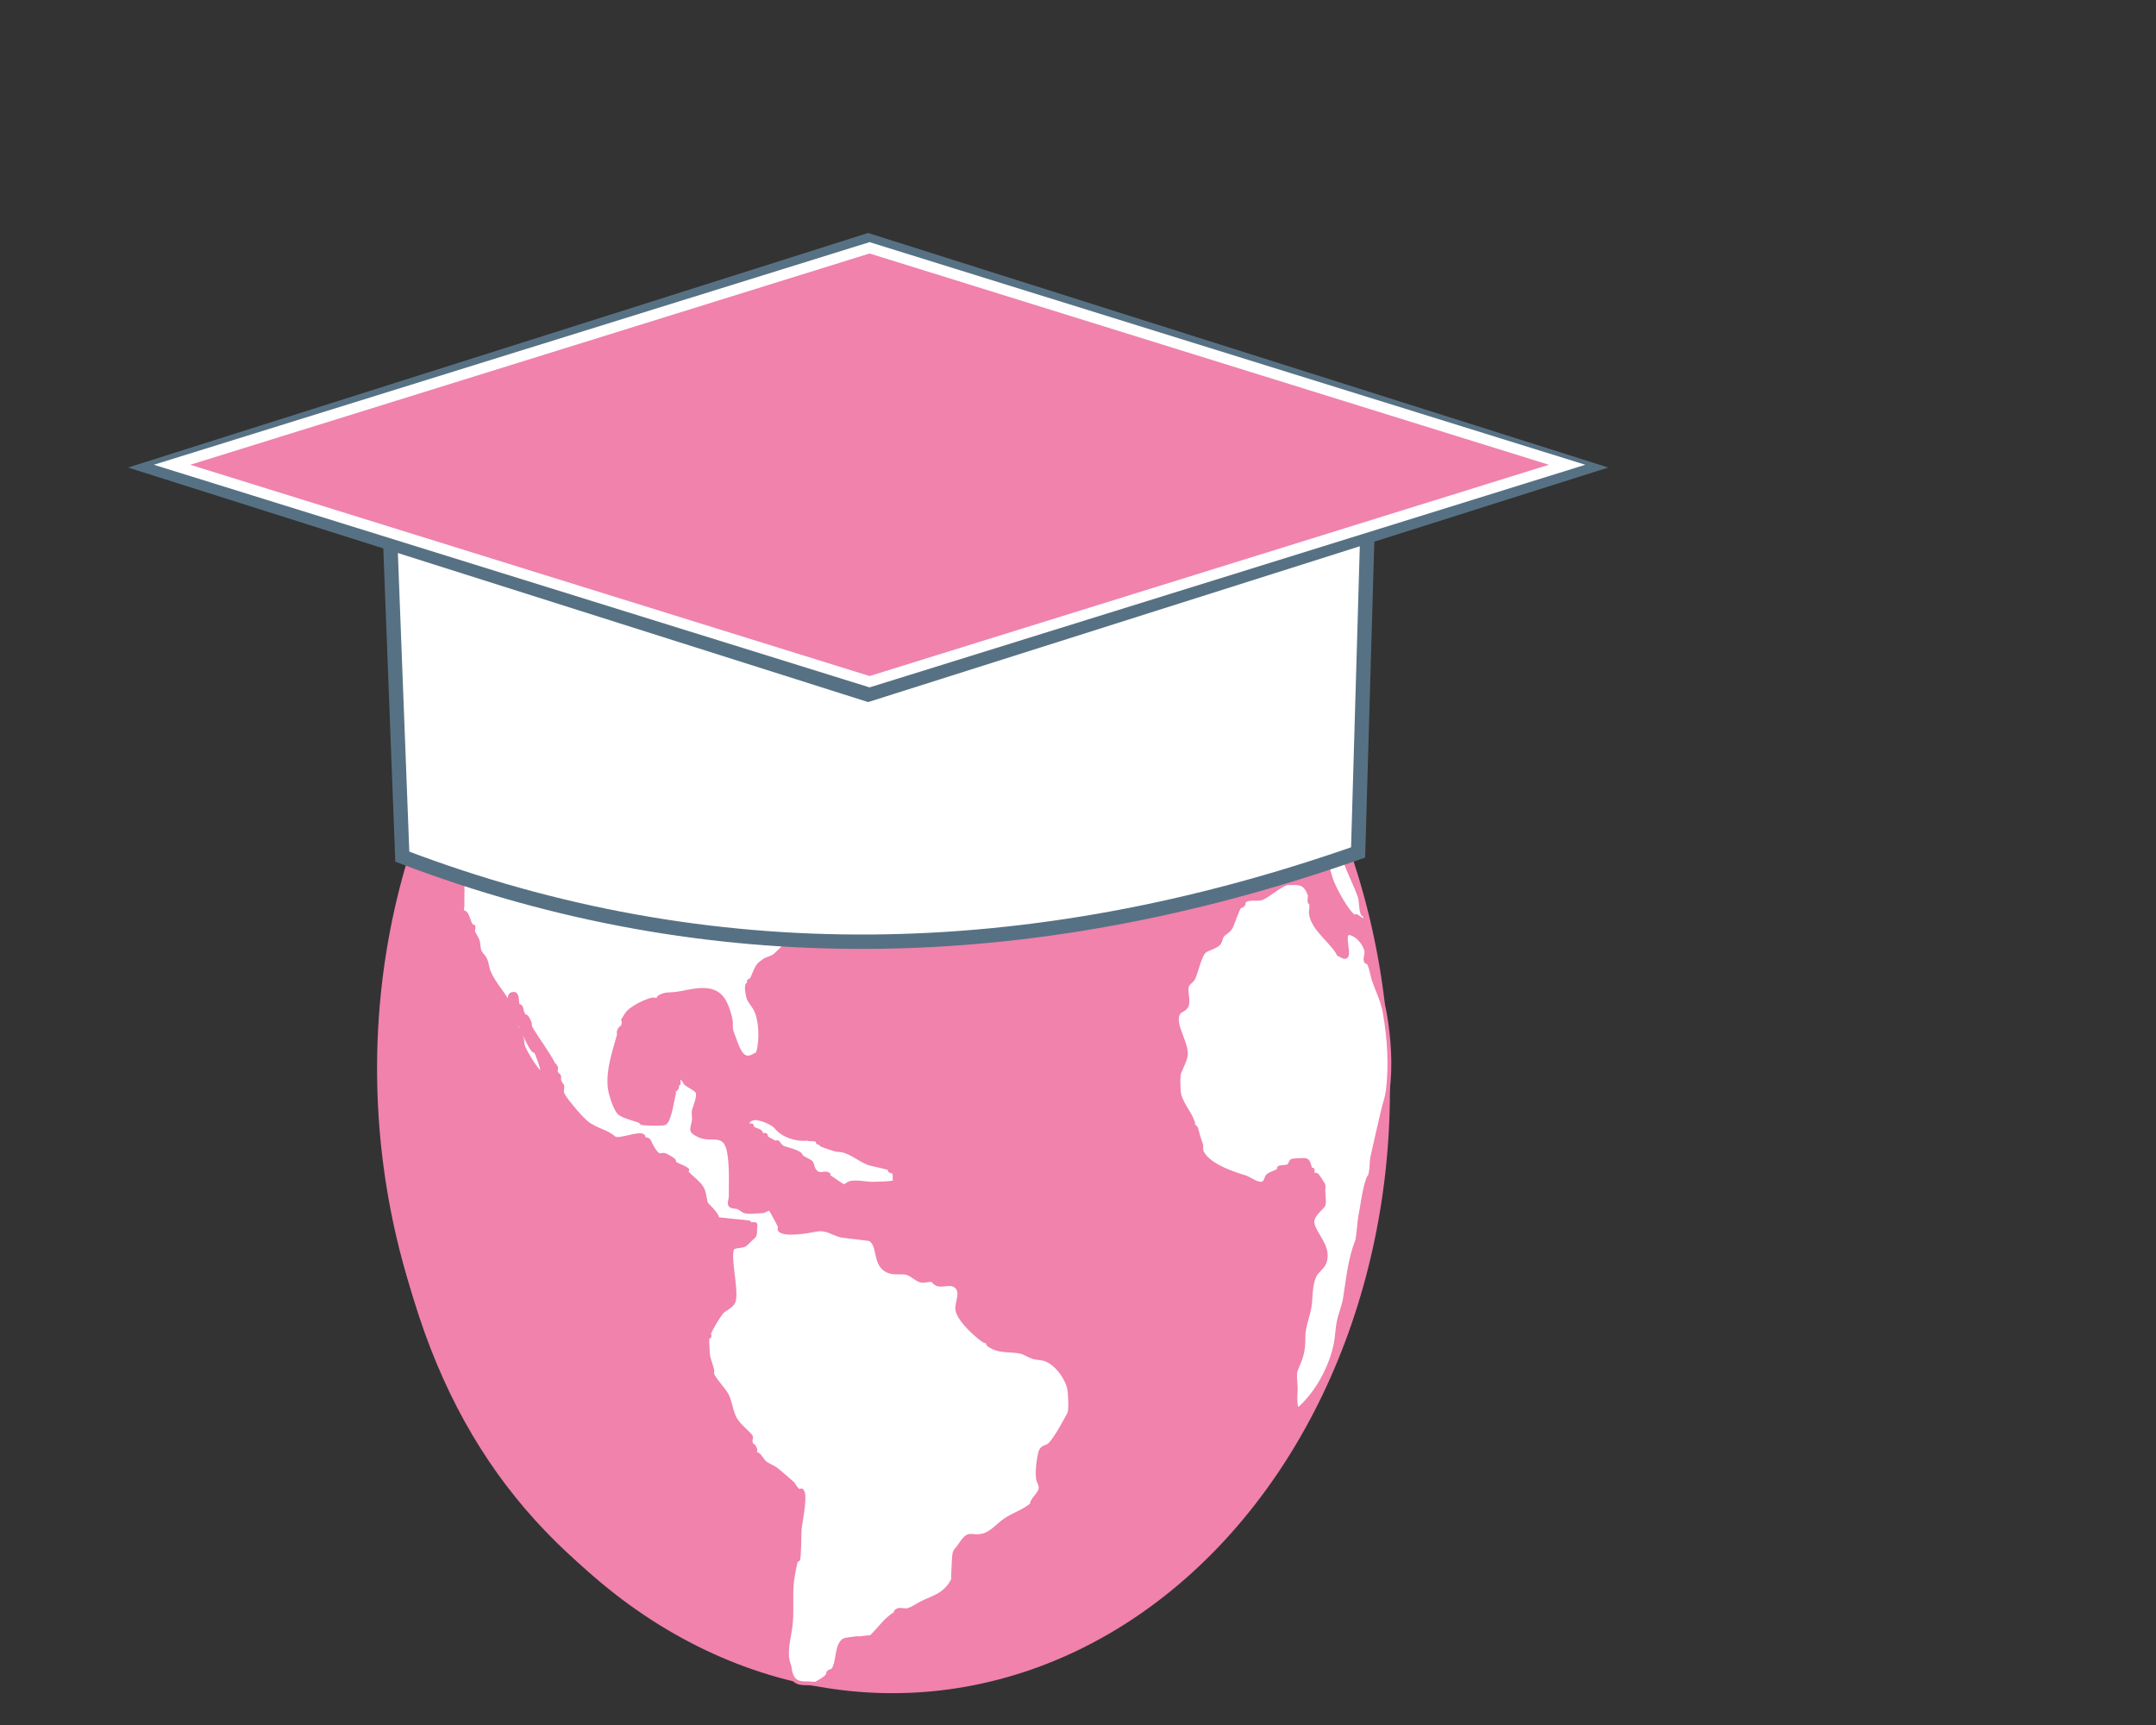 <?xml version="1.0" encoding="UTF-8" standalone="no"?>
<svg
   xmlns:dc="http://purl.org/dc/elements/1.1/"
   xmlns:cc="http://creativecommons.org/ns#"
   xmlns:rdf="http://www.w3.org/1999/02/22-rdf-syntax-ns#"
   xmlns:svg="http://www.w3.org/2000/svg"
   xmlns="http://www.w3.org/2000/svg"
   xmlns:sodipodi="http://sodipodi.sourceforge.net/DTD/sodipodi-0.dtd"
   xmlns:inkscape="http://www.inkscape.org/namespaces/inkscape"
   width="150mm"
   height="120mm"
   viewBox="0 0 150 120"
   version="1.1"
   id="svg8"
   inkscape:version="1.0.1 (c497b03c, 2020-09-10)"
   sodipodi:docname="tutor_world7.svg"
   inkscape:export-filename="/Users/josephkranak/Documents/GitHub/Codeworks/Projects/Tutorsworld-Images/tutor_world7.png"
   inkscape:export-xdpi="123.28"
   inkscape:export-ydpi="123.28">
  <rect x="0" y="0" width="150" height="120" fill="#333333" stroke="none"/>
  <defs
     id="defs2" />
  <sodipodi:namedview
     id="base"
     pagecolor="#ffffff"
     bordercolor="#666666"
     borderopacity="1.0"
     inkscape:pageopacity="0.0"
     inkscape:pageshadow="2"
     inkscape:zoom="1.5738735"
     inkscape:cx="380.78273"
     inkscape:cy="251.8867"
     inkscape:document-units="mm"
     inkscape:current-layer="layer1"
     inkscape:document-rotation="0"
     showgrid="false"
     inkscape:window-width="1805"
     inkscape:window-height="1027"
     inkscape:window-x="1794"
     inkscape:window-y="25"
     inkscape:window-maximized="0" />
  <g
     inkscape:label="Layer 1"
     inkscape:groupmode="layer"
     id="layer1">
    <ellipse
       style="fill:#f082ac;fill-opacity:1;stroke:#f082ac;stroke-width:0.5;stroke-miterlimit:1;stroke-dasharray:none;stroke-dashoffset:0;stroke-opacity:1"
       id="path878"
       cx="52.996"
       cy="82.856"
       rx="34.998"
       ry="42.42"
       transform="matrix(0.991,-0.137,0.108,0.994,0,0)"
       inkscape:export-xdpi="15.29"
       inkscape:export-ydpi="15.29"
       inkscape:export-filename="/Users/josephkranak/Documents/GitHub/Codeworks/Projects/tutorworld/client/public/logo.png" />
    <path
       style="fill:#ffffff;fill-opacity:1;stroke:#f082ac;stroke-width:0.265px;stroke-linecap:butt;stroke-linejoin:miter;stroke-opacity:1"
       d="m 44.125,41.51 c 0.735,0.427 1.1,-0.323 1.705,-0.652 0.277,-0.151 0.717,-0.059 0.853,-0.391 0.356,-0.87 -2.238,-1.27 -2.238,-2.085 0,-0.635 2.772,-2.899 3.091,-2.606 0.182,0.167 0.372,0.325 0.533,0.521 0.141,0.172 0.603,1.218 0.959,0.782 0.07,-0.085 0.013,-0.836 0.426,-1.173 0.315,-0.257 1.517,0.189 1.812,0.261 0.325,0.08 1.467,0.053 1.705,1e-5 0.126,-0.028 0.215,-0.17 0.32,-0.261 0.145,-0.126 0.36,-0.189 0.426,-0.391 0.234,-0.716 -1.663,0.361 -0.746,-1.434 0.068,-0.133 0.229,-0.15 0.32,-0.261 0.056,-0.069 0.043,-0.202 0.107,-0.261 0.488,-0.448 3.897,-1.061 4.583,-0.782 0.586,0.239 0.394,2.075 0,2.476 -0.366,0.373 -0.839,0.558 -1.279,0.782 -0.326,0.166 -1.705,0.544 -0.32,1.043 0.226,0.082 1.485,0.285 1.918,0.391 1.081,0.264 0.747,0.202 1.705,0.521 1.47,0.49 2.175,0.641 2.664,2.737 0.047,0.203 0.309,0.938 0.213,1.173 -0.26,0.636 -1.41,0.637 -1.812,0.391 -0.058,-0.035 -0.283,-0.306 -0.32,-0.261 -0.216,0.264 1.271,2.089 0.639,2.346 -0.303,0.124 -0.538,-0.057 -0.746,-0.261 -0.452,-0.442 -2.644,-1.242 -3.197,-1.303 -0.454,-0.051 -1.442,0.062 -1.812,-0.391 -0.517,-0.633 -0.405,-1.392 0,-2.085 0.043,-0.074 0.631,-0.485 0.426,-0.652 -0.089,-0.072 -0.213,7.9e-5 -0.32,-9e-5 -0.213,8e-5 -0.426,-4.9e-5 -0.639,2e-5 -0.867,-8.9e-5 -1.559,0.351 -2.238,1.043 -0.364,0.371 -0.44,0.921 -0.853,1.173 -0.48,0.293 -0.994,0.334 -1.492,0.521 -1.155,0.435 -0.368,0.22 -1.172,0.782 -0.377,0.263 -0.923,0.26 -1.279,0.521 -0.757,0.555 -1.528,1.654 -1.705,2.737 -0.049,0.301 -0.088,1.294 0,1.564 0.323,0.988 2.633,0.775 3.304,0.912 0.255,0.051 0.491,0.209 0.746,0.261 0.546,0.112 1.066,0.174 1.599,0.391 0.107,0.043 0.24,0.032 0.32,0.131 0.188,0.229 0.375,1.249 0.426,1.564 0.115,0.705 -0.533,0.955 0.32,1.825 0.296,0.301 0.565,0.471 0.959,0.391 0.425,-0.087 0.405,-1.151 0.426,-1.434 0.086,-1.156 0.01,-2.377 -0.107,-3.519 -0.055,-0.536 -0.259,-1.041 -0.32,-1.564 -0.05,-0.43 0,-0.869 0,-1.303 0,-0.135 -0.141,-1.412 -0.107,-1.434 0.56,-0.342 1.113,-0.311 1.705,-0.391 0.829,-0.113 1.701,-0.351 2.451,0.261 0.084,0.068 0.127,0.197 0.213,0.261 0.096,0.071 0.23,0.048 0.32,0.13 0.1,0.092 0.249,0.521 0.32,0.652 0.285,0.523 0.616,0.768 1.066,1.043 1.567,0.958 0.709,-0.912 1.386,-0.912 0.134,-5e-5 0.746,0.083 0.746,0.13 0,0.39 -0.161,0.123 -0.107,0.391 0.219,1.069 0.808,2.418 1.599,2.997 0.353,0.259 0.893,0.143 1.279,0.26 0.235,0.072 0.431,0.394 0.639,0.521 0.591,0.361 0.746,0.441 0.746,1.303 0,0.174 0.034,0.353 0,0.521 -0.129,0.629 -0.051,-0.005 -0.213,0.391 -0.345,0.843 -1.062,0.499 -1.812,0.652 -0.287,0.059 -0.569,0.174 -0.853,0.261 -0.537,0.164 -1.148,-0.021 -1.705,0.13 -0.014,0.005 -0.842,0.117 -0.853,0.13 -0.119,0.146 -0.107,0.342 -0.107,0.652 0,1.41 0.887,0.865 1.172,1.564 0.143,0.35 -0.065,0.63 0.32,0.912 0.323,0.237 1.025,0.219 1.386,0.13 0.056,-0.014 0.541,-0.381 0.639,-0.261 0.128,0.157 -0.017,0.459 -0.107,0.652 -0.16,0.342 -0.407,0.424 -0.639,0.652 -0.852,0.834 -1.487,0.285 -2.451,0.521 -0.474,0.116 -0.848,0.388 -1.279,0.652 -0.173,0.106 -0.794,0.229 -0.853,0.261 -0.42,0.228 -1.793,0.997 -2.025,1.564 -0.155,0.38 -0.202,1.289 -0.426,1.564 -0.246,0.3 -0.788,-0.028 -0.959,0.391 -0.104,0.254 -0.491,1.465 -0.533,1.694 -0.01,0.049 -0.178,1.651 -0.213,1.694 -0.081,0.098 -0.861,0.864 -0.959,0.912 -0.573,0.28 -0.443,0.1 -0.959,0.521 -0.27,0.22 -0.433,0.921 -0.639,1.173 -0.025,0.031 -0.082,-0.031 -0.107,4e-5 -0.05,0.062 0.05,0.199 0,0.261 -0.025,0.031 -0.082,-0.031 -0.107,4e-5 -0.123,0.151 0.02,0.883 0.107,1.043 0.125,0.229 0.302,0.424 0.426,0.652 0.404,0.741 0.445,2.146 0.213,2.997 -0.05,0.183 -0.224,0.202 -0.32,0.261 -0.903,0.552 -1.172,-0.78 -1.492,-1.564 -0.149,-0.364 -0.048,-0.557 -0.107,-0.912 -0.058,-0.352 -0.189,-0.723 -0.32,-1.043 -0.671,-1.641 -2.358,-0.924 -3.517,-0.782 -0.381,0.047 -0.824,-0.023 -1.172,0.261 -0.029,0.024 0.032,0.111 0,0.13 -0.127,0.078 -0.286,-0.025 -0.426,-5e-5 -0.423,0.074 -1.534,0.589 -1.812,1.043 -0.467,0.762 -0.094,0.069 -0.213,0.652 -0.106,0.521 -0.107,0.002 -0.32,0.521 -0.032,0.078 0.022,0.178 0,0.261 -0.309,1.132 -0.769,2.381 -0.639,3.649 0.04,0.391 0.394,1.61 0.746,1.825 0.418,0.256 0.957,0.347 1.386,0.521 0.048,0.02 0.057,0.118 0.107,0.13 0.128,0.032 1.464,0.082 1.599,0 0.338,-0.207 0.536,-1.705 0.639,-2.085 -0.064,-0.236 0.173,-0.242 0.213,-0.391 0.022,-0.082 -0.032,-0.183 0,-0.261 0.016,-0.039 0.082,0.031 0.107,-4e-5 0.037,-0.045 -0.044,-0.364 0,-0.391 0.063,-0.039 0.15,-0.039 0.213,-7.9e-5 0.213,0.13 0.16,0.261 0.32,0.391 0.21,0.171 0.573,0.309 0.746,0.521 0.212,0.26 -0.165,1.126 -0.213,1.303 -0.047,0.172 0,0.466 0,0.652 0,0.221 -0.178,0.608 -0.107,0.782 0.054,0.133 0.233,0.208 0.32,0.261 0.952,0.582 1.964,-0.374 2.238,1.303 0.157,0.961 0.107,1.993 0.107,2.997 0,0.217 -0.152,0.54 0,0.652 0.155,0.114 0.361,0.06 0.533,0.13 0.151,0.061 0.274,0.207 0.426,0.261 0.317,0.111 0.971,-2e-5 1.279,-2e-5 0.112,2e-5 0.427,-0.26 0.533,-0.13 0.07,0.086 0.591,1.055 0.639,1.173 0.032,0.078 -0.05,0.199 0,0.261 0.316,0.386 1.99,0.094 2.451,-2e-5 0.8,-0.163 1.08,0.185 1.812,0.391 0.085,0.024 1.972,0.228 2.025,0.261 0.705,0.431 0.244,1.793 1.279,2.215 0.397,0.162 0.873,0.031 1.279,0.13 0.333,0.082 0.634,0.422 0.959,0.521 0.261,0.08 0.598,-0.104 0.853,-9.9e-5 0.048,0.02 0.071,0.087 0.107,0.13 0.071,0.043 0.136,0.107 0.213,0.13 0.411,0.126 0.903,-0.177 1.279,0.13 0.535,0.436 -0.013,1.256 0.107,1.694 0.211,0.774 1.279,1.694 1.812,2.085 0.096,0.07 0.226,0.055 0.32,0.13 0.03,0.024 -0.029,0.106 0,0.13 0.674,0.55 1.499,0.371 2.238,0.521 0.338,0.069 0.639,0.313 0.959,0.391 0.251,0.062 0.499,0.055 0.746,0.13 0.72,0.22 1.525,1.205 1.705,2.085 0.052,0.254 0.114,1.485 0,1.694 -0.388,0.712 -0.781,1.476 -1.279,2.085 -0.277,0.339 -0.607,0.14 -0.746,0.652 -0.101,0.372 -0.272,1.549 -0.107,1.955 0.069,0.169 0.201,0.42 0.107,0.652 -0.111,0.27 -0.395,0.528 -0.533,0.782 -0.151,0.277 0.239,-0.021 -0.107,0.261 -0.565,0.46 -1.232,0.637 -1.812,1.043 -0.456,0.319 -0.954,0.911 -1.492,1.043 -1.005,0.246 -0.925,-0.41 -1.705,0.782 -0.154,0.236 -0.259,0.225 -0.32,0.521 -0.052,0.257 -0.094,1.802 -0.107,1.825 -0.566,1.038 -1.287,1.151 -2.132,1.564 -0.353,0.172 -0.682,0.443 -1.066,0.521 -0.105,0.021 -0.515,-0.076 -0.639,2e-5 -0.341,0.209 0.128,0.052 -0.213,0.261 -0.624,0.382 -1.047,1.024 -1.599,1.564 -0.01,0.01 -1.771,0.17 -1.918,0.261 -0.486,0.297 -0.425,1.3 -0.639,1.824 -0.166,0.406 -0.28,0.272 -0.426,0.391 -0.066,0.054 -0.05,0.192 -0.107,0.261 -0.179,0.219 -0.536,0.393 -0.746,0.521 -0.112,0.068 -0.41,6e-5 -0.533,-2e-5 -0.61,4e-5 -1.061,0.018 -1.279,-0.782 -0.041,-0.152 -0.05,-0.383 -0.107,-0.521 -0.309,-0.755 -0.003,-1.805 0.107,-2.606 0.137,-1.007 0.003,-2.108 0.107,-3.128 0.022,-0.215 0.22,-1.441 0.32,-1.564 0.025,-0.031 0.082,0.031 0.107,-4e-5 0.085,-0.104 0.088,-1.83 0.107,-2.085 0.031,-0.419 0.402,-2.144 0.213,-2.606 -0.114,-0.28 -0.116,-0.006 -0.32,-0.131 -0.18,-0.11 -0.263,-0.378 -0.426,-0.521 -0.339,-0.296 -0.72,-0.63 -1.066,-0.912 -0.27,-0.22 -0.594,-0.284 -0.853,-0.521 -0.154,-0.141 -0.265,-0.39 -0.426,-0.521 -0.066,-0.054 -0.169,-0.05 -0.213,-0.13 -0.039,-0.072 0.032,-0.183 0,-0.261 -0.212,-0.519 -0.213,-5.1e-4 -0.32,-0.521 -0.026,-0.126 0.075,-0.299 0,-0.391 -0.274,-0.335 -0.798,-0.714 -1.066,-1.173 -0.262,-0.448 -0.342,-1.096 -0.533,-1.564 -0.173,-0.422 -0.972,-1.219 -1.066,-1.564 -0.022,-0.083 0,-0.174 0,-0.261 -0.036,-0.13 -0.065,-0.263 -0.107,-0.391 -0.126,-0.384 -0.213,-0.617 -0.213,-1.043 0,-0.158 -0.065,-0.753 0,-0.912 0.016,-0.039 0.082,0.031 0.107,-6e-5 0.05,-0.061 -0.032,-0.183 0,-0.261 0.151,-0.369 0.631,-1.162 0.853,-1.434 0.175,-0.214 0.758,-0.435 0.853,-0.782 0.223,-0.819 -0.377,-2.987 -0.107,-3.649 0.078,-0.192 0.701,-0.168 0.853,-0.261 0.118,-0.072 0.316,-0.301 0.426,-0.391 0.322,-0.262 0.32,-0.289 0.32,-0.782 0,-0.087 0.05,-0.199 0,-0.261 -0.045,-0.055 -0.387,0.024 -0.426,-5e-5 -0.032,-0.019 0.034,-0.118 0,-0.13 -0.114,-0.04 -2.187,-0.198 -2.238,-0.261 -0.025,-0.031 0.016,-0.091 0,-0.13 -0.131,-0.32 -0.607,-0.742 -0.746,-0.912 -0.038,-0.047 -0.159,-0.781 -0.213,-0.912 -0.218,-0.534 -0.826,-0.879 -1.172,-1.303 -0.221,-0.27 0.337,0.01 -0.107,-0.261 -0.178,-0.108 -0.614,-0.23 -0.746,-0.391 -0.025,-0.031 0.025,-0.1 0,-0.13 -0.09,-0.11 -0.523,-0.343 -0.639,-0.391 -0.135,-0.055 -0.292,0.055 -0.426,-5.9e-5 -0.236,-0.096 -0.549,-0.691 -0.639,-0.912 -0.108,-0.265 -0.313,-0.122 -0.426,-0.261 -0.025,-0.031 0.025,-0.1 0,-0.13 -0.244,-0.298 -1.722,0.377 -2.025,0.13 -0.627,-0.511 -0.921,-0.433 -1.705,-0.912 -0.358,-0.219 -0.812,-0.733 -1.066,-1.043 -0.246,-0.301 -0.706,-0.814 -0.853,-1.173 -0.051,-0.125 0.034,-0.396 0,-0.521 -0.016,-0.058 -0.071,-0.087 -0.107,-0.13 -0.036,-0.087 -0.082,-0.169 -0.107,-0.261 -0.022,-0.082 0.032,-0.183 0,-0.261 -0.045,-0.11 -0.181,-0.144 -0.213,-0.261 -0.084,-0.31 0.126,-0.237 -0.107,-0.521 -0.025,-0.031 -0.082,0.031 -0.107,4e-5 -0.025,-0.031 0.02,-0.094 0,-0.13 -0.443,-0.813 -1.016,-1.57 -1.492,-2.346 -0.216,-0.352 0.002,-0.214 -0.213,-0.652 -0.252,-0.513 -0.175,-0.008 -0.426,-0.521 -0.058,-0.118 -0.039,-0.281 -0.107,-0.391 -0.048,-0.078 -0.157,-0.062 -0.213,-0.13 -0.045,-0.055 -0.048,-0.544 -0.107,-0.652 -0.088,-0.161 -0.087,-0.13 -0.213,-0.13 -0.568,4.9e-5 0.046,1.258 0.213,1.564 0.327,0.6 0.801,1.892 1.172,2.346 0.056,0.069 0.164,0.055 0.213,0.13 0.029,0.045 0.533,1.302 0.426,1.434 -0.21,0.257 -1.159,-1.402 -1.279,-1.694 -0.207,-0.507 -0.008,-0.328 -0.213,-0.912 -0.313,-0.892 -0.14,0.097 -0.32,-0.782 -0.022,-0.108 0.04,-0.292 0,-0.391 -0.067,-0.165 -0.229,-0.244 -0.32,-0.391 -0.109,-0.177 -0.13,-0.499 -0.213,-0.652 -0.417,-0.765 -1.045,-1.382 -1.386,-2.215 -0.09,-0.221 -0.118,-0.548 -0.213,-0.782 -0.102,-0.25 -0.324,-0.401 -0.426,-0.652 -0.051,-0.124 -0.072,-0.545 -0.107,-0.652 -0.079,-0.242 -0.232,-0.436 -0.32,-0.652 -0.043,-0.104 0.043,-0.287 0,-0.391 -0.016,-0.039 -0.082,0.031 -0.107,4e-5 -0.197,-0.241 -0.251,-0.698 -0.426,-0.912 -0.056,-0.069 -0.157,-0.062 -0.213,-0.13 -0.019,-0.024 0,-1.528 0,-1.694 0,-0.44 0.144,-0.75 0.213,-1.173 0.072,-0.443 -0.016,-0.592 0.107,-1.043 0.096,-0.352 -0.096,-0.821 0,-1.173 -0.064,-0.236 0.173,-0.242 0.213,-0.391 0.097,-0.356 0.419,-1.578 0.213,-1.955 -0.144,-0.264 -0.466,-0.7 -0.639,-0.912 -0.025,-0.031 -0.082,0.031 -0.107,4e-5 -0.195,-0.239 -0.123,-0.562 -0.213,-0.782 -0.082,-0.2 -0.19,-0.102 -0.32,-0.261 -0.036,-0.044 -0.071,-0.348 -0.107,-0.391 -0.089,-0.109 -0.231,-0.152 -0.32,-0.261 -0.021,-0.026 -0.021,-0.625 0,-0.652 0.089,-0.109 0.231,-0.152 0.32,-0.261 0.127,-0.156 0.299,-0.626 0.426,-0.782 0.079,-0.097 0.366,-0.187 0.426,-0.261 0.006,-0.008 0.402,-1.082 0.426,-1.173 0.022,-0.083 -0.032,-0.183 0,-0.261 0.016,-0.039 0.091,0.039 0.107,-4e-5 0.032,-0.078 -0.032,-0.183 0,-0.261 0.016,-0.039 0.082,0.031 0.107,-3.9e-5 0.072,-0.088 0.353,-0.578 0.533,-0.652 0.067,-0.028 0.15,0.038 0.213,-6.9e-5 0.071,-0.044 0.036,-0.217 0.107,-0.261 0.16,-0.097 0.536,-0.332 0.639,-0.521 0.155,-0.284 0.428,-1 0.639,-1.173 0.059,-0.048 0.15,0.038 0.213,-7.9e-5 0.1,-0.061 0.027,-0.294 0.107,-0.391 0.271,-0.332 0.776,-0.725 0.959,-1.173 0.088,-0.215 0.272,-0.594 0.426,-0.782 0.226,-0.276 0.676,-0.739 0.959,-0.912 0.18,-0.11 0.331,-0.075 0.533,-0.261 0.354,-0.324 0.513,-0.861 0.853,-1.173 0.618,-0.567 0.88,-0.75 1.599,-1.043 0.172,-0.07 0.262,-0.421 0.426,-0.521 0.104,-0.063 0.323,-0.067 0.426,-0.13 0.239,-0.146 0.264,-0.357 0.533,-0.521 0.095,-0.058 0.219,0.041 0.32,9e-5 0.45,-0.184 1.213,-0.553 1.492,0.13 0.082,0.201 0.068,0.982 0.107,1.173 z"
       id="path870"
       inkscape:export-xdpi="15.29"
       inkscape:export-ydpi="15.29"
       inkscape:export-filename="/Users/josephkranak/Documents/GitHub/Codeworks/Projects/tutorworld/client/public/logo.png" />
    <path
       id="path872"
       style="fill:#ffffff;fill-opacity:1;stroke:#f082ac;stroke-width:0.265px;stroke-linecap:butt;stroke-linejoin:miter;stroke-opacity:1"
       d="m 86.935,46.553 c -0.567,0.073 -0.738,0.383 -0.738,1.155 0,0.13 -0.048,0.274 0,0.391 0.016,0.039 0.081,-0.03 0.106,7.26e-4 0.087,0.107 -0.009,0.639 0.106,0.782 0.056,0.068 0.157,0.061 0.213,0.13 0.167,0.204 0.226,0.553 0.32,0.783 0.069,0.167 0.411,0.601 0.532,0.651 0.067,0.028 0.146,-0.029 0.214,-3.88e-4 0.222,0.091 0.575,0.937 0.64,1.173 0.018,0.066 0.047,0.855 0,0.912 -0.079,0.097 -0.24,0.033 -0.32,0.131 -0.025,0.031 0.025,0.099 0,0.13 -0.161,0.197 -0.95,-0.38 -1.066,-0.521 -0.517,-0.633 -0.683,-1.514 -1.066,-2.215 -0.072,-0.131 -0.148,-0.572 -0.213,-0.652 -0.03,-0.037 -0.418,-0.37 -0.426,-0.391 -0.26,-0.635 0.392,-2.215 -0.852,-2.215 -0.178,-7e-5 -0.374,-0.096 -0.533,-1.1e-4 -0.802,0.49 -0.056,1.59 0.213,2.085 0.044,0.081 0.044,0.2 0.106,0.261 0.161,0.157 0.522,0.305 0.64,0.521 0.082,0.15 0.164,0.866 0.213,1.043 0.046,0.17 0.378,0.808 0.218,1.032 0.107,0.029 0.214,0.068 0.315,0.141 0.851,0.624 0.442,0.838 0.64,1.563 0.029,0.107 0.282,0.721 0.32,0.783 0.362,0.591 0.082,-0.451 0.426,0.391 0.157,0.384 -0.046,1.191 0.106,1.563 0.084,0.205 0.106,0.149 0.106,0.392 0,0.261 0.036,0.044 -0.106,0.13 -0.687,0.42 -1.407,-1.009 -2.025,-2.09e-4 -0.251,0.409 -0.097,3.706 0,4.301 0.043,0.262 0.176,0.475 0.32,0.652 0.081,0.099 0.846,2.79e-4 0.959,2.39e-4 0.401,6e-5 1.379,0.012 1.598,-0.391 0.243,-0.446 0.468,-1.283 0.32,-1.825 -0.04,-0.145 -0.192,-0.311 -0.106,-0.521 0.207,-0.505 0.72,-0.63 1.066,-0.912 0.099,-0.08 0.083,-0.377 0.106,-0.391 0.276,-0.169 1.067,4.9e-5 1.279,0.26 0.056,0.069 0.05,0.192 0.106,0.261 0.025,0.031 0.071,-3.38e-4 0.106,-2.69e-4 0.071,0.043 0.157,0.062 0.213,0.131 0.053,0.065 0.144,0.305 0.213,0.391 0.079,0.098 0.24,0.034 0.32,0.13 0.219,0.268 0.479,0.716 0.639,1.043 0.244,0.498 0.322,1.047 0.533,1.563 0.251,0.615 1.048,2.075 1.492,2.347 0.063,0.039 0.15,-0.039 0.213,-1.99e-4 0.178,0.109 0.525,0.391 0.639,0.391 -0.035,-0.173 -0.071,-0.347 -0.106,-0.521 -0.035,1.69e-4 -0.081,0.031 -0.106,2.68e-4 -0.149,-0.183 -0.14,-0.949 -0.213,-1.173 -0.266,-0.812 -0.672,-1.557 -0.959,-2.345 -0.303,-0.834 -0.253,-1.819 -0.64,-2.606 -0.234,-0.477 -0.579,-0.859 -0.852,-1.304 -0.387,-0.631 -0.827,-1.409 -1.173,-2.085 -0.414,-0.81 -0.446,-1.873 -0.746,-2.606 -0.061,-0.149 -0.106,-0.249 -0.146,-0.336 -0.04,-9.35e-4 -0.083,-0.006 -0.128,-0.02 -0.045,0.203 -0.135,0.275 -0.357,-0.067 -0.1,-0.155 -0.188,-0.322 -0.278,-0.486 -0.715,-0.956 -0.71,-0.878 -1.359,-2.201 -0.032,-0.066 -0.058,-0.135 -0.087,-0.203 -0.01,-0.018 -0.021,-0.034 -0.03,-0.052 -0.12,-0.198 -0.238,-0.397 -0.361,-0.592 -0.072,-0.088 -0.115,-0.155 -0.157,-0.222 -0.095,-0.11 -0.202,-0.211 -0.256,-0.351 -0.051,-0.131 -0.101,-0.269 -0.152,-0.405 z m -1.692,5.185 c -0.147,-0.041 -0.294,-0.063 -0.431,-0.119 -0.098,-0.041 -0.261,-0.129 -0.405,-0.202 0.065,0.363 0.215,0.578 0.617,0.332 0.063,-0.039 0.163,0.062 0.213,5.67e-4 0.003,-0.003 0.003,-0.007 0.005,-0.011 z m -0.836,-0.321 c -0.081,-0.448 -0.029,-1.125 -0.129,-1.492 -0.09,-0.331 -0.339,-0.545 -0.532,-0.782 -0.089,-0.108 -0.287,-0.215 -0.426,-0.13 -0.479,0.293 -0.244,1.538 0.106,1.824 0.201,0.164 0.616,0.395 0.981,0.58 z m 2.767,-4.716 c -0.017,-0.012 -0.031,-0.018 -0.03,-5.66e-4 0.003,0.029 0.033,0.049 0.06,0.056 0.002,-0.012 0.003,-0.021 0.005,-0.031 -0.011,-0.008 -0.023,-0.015 -0.035,-0.023 z"
       inkscape:export-xdpi="15.29"
       inkscape:export-ydpi="15.29"
       inkscape:export-filename="/Users/josephkranak/Documents/GitHub/Codeworks/Projects/tutorworld/client/public/logo.png" />
    <path
       style="fill:#ffffff;fill-opacity:1;stroke:#f082ac;stroke-width:0.265px;stroke-linecap:butt;stroke-linejoin:miter;stroke-opacity:1"
       d="m 59.883,33.559 c 0.152,0.008 2.658,-0.21 3.517,0.391 0.069,0.048 0.063,0.18 0.107,0.261 0.424,0.779 -0.119,1.517 0.107,2.346 0.022,0.08 0.191,0.311 0.213,0.391 0.06,0.222 0.06,0.422 0.107,0.652 0.124,0.605 0.412,1.43 0.959,1.564 0.081,0.019 0.339,-0.054 0.426,5e-5 0.247,0.151 0.284,0.824 0.426,1.173 0.21,0.513 0.941,0.63 1.172,0.912 0.435,0.531 0.157,1.518 0.853,2.085 0.84,0.685 1.655,0.106 2.238,0.391 0.508,0.249 0.289,0.251 0.746,0.391 0.383,0.117 1.326,0.073 1.599,-0.261 0.173,-0.212 -0.23,-2.977 0.32,-3.649 0.028,-0.035 0.276,-1e-5 0.32,9e-5 0.21,-6e-5 0.762,0.121 0.959,-1e-5 0.155,-0.095 0.23,-0.201 0.426,-0.261 0.109,-0.034 0.344,-0.03 0.426,-0.13 0.256,-0.313 0.107,-1.395 0.107,-1.825 0,-0.934 0.451,-0.03 0.746,-0.391 0.05,-0.061 -0.032,-0.183 0,-0.261 0.06,-0.148 0.162,-0.188 0.107,-0.391 -0.074,-0.273 -0.541,-0.657 -0.746,-0.782 -0.286,-0.175 -0.75,-0.164 -1.066,-0.261 -0.741,-0.227 -1.418,-0.694 -2.132,-1.043 -1.073,-0.525 0.226,0.102 -0.533,-0.131 -0.472,-0.144 -0.905,-0.505 -1.386,-0.652 -0.103,-0.032 -0.216,0.032 -0.32,-8.9e-5 -0.435,-0.133 -0.844,-0.388 -1.279,-0.521 -0.566,-0.173 -1.135,-0.251 -1.705,-0.391 -0.254,-0.062 -0.492,-0.199 -0.746,-0.261 -0.888,-0.217 -1.883,0.217 -2.771,9e-6 -0.629,-0.153 -1.427,-0.244 -2.025,0 -0.101,0.041 -0.244,-0.092 -0.32,-8.9e-5 -0.025,0.031 0.032,0.111 0,0.13 -0.067,0.041 -0.358,-0.067 -0.426,-4.9e-5 -0.157,0.154 -0.284,0.348 -0.426,0.521 z"
       id="path874"
       inkscape:export-xdpi="15.29"
       inkscape:export-ydpi="15.29"
       inkscape:export-filename="/Users/josephkranak/Documents/GitHub/Codeworks/Projects/tutorworld/client/public/logo.png" />
    <path
       style="fill:#ffffff;fill-opacity:1;stroke:#f082ac;stroke-width:0.265px;stroke-linecap:butt;stroke-linejoin:miter;stroke-opacity:1"
       d="m 93.135,66.387 c -0.423,-0.851 -1.701,-1.673 -1.918,-2.737 -0.052,-0.253 0.052,-0.529 0,-0.782 -0.013,-0.06 -0.091,-0.072 -0.107,-0.13 -0.034,-0.125 0.051,-0.396 0,-0.521 -0.352,-0.861 -0.692,-0.782 -1.492,-0.782 -0.395,-2e-5 -1.382,0.867 -1.812,1.043 -0.35,0.143 -0.98,-0.104 -1.279,0.261 -0.025,0.031 0.016,0.091 0,0.13 -0.082,0.2 -0.19,0.102 -0.32,0.261 -0.096,0.117 -0.448,1.096 -0.533,1.303 -0.13,0.317 -0.484,0.462 -0.639,0.652 -0.062,0.075 -0.151,0.446 -0.213,0.521 -0.198,0.242 -0.702,0.364 -0.959,0.521 -0.401,0.245 -0.616,1.52 -0.853,1.955 -0.111,0.204 -0.363,0.288 -0.426,0.521 -0.107,0.391 0.107,0.912 0,1.303 -0.098,0.358 -0.512,0.341 -0.639,0.652 -0.338,0.826 0.764,2.149 0.533,2.997 -0.091,0.334 -0.293,0.718 -0.426,1.043 -0.097,0.238 -0.067,1.317 0,1.564 0.196,0.72 0.727,1.245 0.959,1.955 0.026,0.081 -0.032,0.183 0,0.261 0.016,0.039 0.071,-2.48e-4 0.107,-4e-5 0.036,0.043 0.091,0.072 0.107,0.13 0.106,0.388 0.168,0.672 0.32,1.043 0.092,0.226 -0.039,0.385 0.107,0.652 0.497,0.912 2.18,1.448 2.984,1.694 0.312,0.095 0.922,0.609 1.279,0.391 0.172,-0.105 0.16,-0.391 0.32,-0.521 0.175,-0.142 0.626,-0.244 0.746,-0.391 0.025,-0.031 -0.032,-0.111 0,-0.13 0.159,-0.097 0.478,-0.032 0.639,-0.13 0.265,-0.162 0.069,-0.391 0.426,-0.391 0.077,9.35e-4 0.732,-0.073 0.853,-9e-5 0.2,0.122 0.178,0.478 0.32,0.652 0.025,0.031 0.091,-0.039 0.107,-4e-5 0.032,0.078 -0.032,0.183 0,0.261 0.049,0.121 0.246,0.041 0.32,0.13 0.065,0.079 0.382,0.571 0.426,0.652 0.032,0.058 0,0.318 0,0.391 0,0.195 0.092,0.931 0,1.043 -0.24,0.294 -0.887,0.787 -0.746,1.303 0.236,0.867 1.146,1.531 0.853,2.606 -0.1,0.367 -0.593,0.668 -0.746,1.043 -0.3,0.733 -0.206,1.392 -0.32,2.085 -0.124,0.761 -0.426,1.376 -0.426,2.085 0,1.103 -0.125,1.348 -0.533,2.346 -0.113,0.277 0,1.039 0,1.303 0,0.104 -0.171,1.753 0.32,1.303 1.099,-1.008 2.093,-2.677 2.451,-4.431 0.101,-0.493 0.109,-1.057 0.213,-1.564 0.103,-0.503 0.344,-1.058 0.426,-1.564 0.22,-1.348 0.351,-2.813 0.853,-4.04 0.067,-0.165 0.176,-1.512 0.213,-1.694 0.145,-0.709 0.238,-1.524 0.426,-2.215 0.305,-1.119 0.134,-9.95e-4 0.32,-0.912 0.07,-0.341 0.025,-0.67 0.107,-1.043 0.238,-1.09 0.493,-2.174 0.746,-3.258 0.102,-0.436 0.263,-0.855 0.32,-1.303 0.23,-1.824 0.101,-3.682 -0.213,-5.474 -0.143,-0.814 -0.487,-1.477 -0.746,-2.215 -0.125,-0.356 -0.201,-1.027 -0.426,-1.303 -0.025,-0.031 -0.082,0.031 -0.107,4e-5 -0.151,-0.184 0.059,-0.531 0,-0.782 -0.094,-0.404 -0.447,-0.86 -0.746,-1.043 -1.209,-0.739 -0.379,1.115 -0.639,1.434 -0.128,0.157 -0.357,-0.077 -0.533,-0.131 z"
       id="path876"
       inkscape:export-xdpi="15.29"
       inkscape:export-ydpi="15.29"
       inkscape:export-filename="/Users/josephkranak/Documents/GitHub/Codeworks/Projects/tutorworld/client/public/logo.png" />
    <path
       style="fill:#ffffff;fill-opacity:1;stroke:#f082ac;stroke-width:0.265px;stroke-linecap:butt;stroke-linejoin:miter;stroke-opacity:1"
       d="m 80.346,41.581 c -1.545,1e-5 -2.882,-0.914 -4.476,-0.912 -0.284,0.13 -0.619,0.153 -0.853,0.391 -0.078,0.079 1.381,0.794 1.599,0.912 0.361,0.196 0.887,0.433 1.172,0.782 0.062,0.075 0.045,1.145 0.639,0.782 0.965,-0.59 -0.778,0.01 1.385,-0.652 0.604,-0.185 0.787,0.142 0.959,-0.912 0.062,-0.379 -0.088,-0.288 -0.426,-0.391 z"
       id="path884"
       inkscape:export-xdpi="15.29"
       inkscape:export-ydpi="15.29"
       inkscape:export-filename="/Users/josephkranak/Documents/GitHub/Codeworks/Projects/tutorworld/client/public/logo.png" />
    <path
       style="fill:#ffffff;fill-opacity:1;stroke:#577184;stroke-width:1;stroke-linecap:butt;stroke-linejoin:miter;stroke-miterlimit:4;stroke-dasharray:none;stroke-opacity:1"
       d="m 26.759,27.457 1.231,32.136 c 21.307,8.116 43.55,7.756 66.498,-0.292 l 0.924,-31.843"
       id="path853"
       sodipodi:nodetypes="cccc"
       inkscape:export-filename="/Users/josephkranak/Documents/GitHub/Codeworks/Projects/tutorworld/client/public/logo.png"
       inkscape:export-xdpi="15.29"
       inkscape:export-ydpi="15.29" />
    <rect
       style="fill:#577184;fill-opacity:1;stroke:#577184;stroke-width:1.318;stroke-opacity:1"
       id="rect833"
       width="52.712"
       height="52.712"
       x="59.181"
       y="-4.198"
       transform="matrix(0.953,0.302,-0.953,0.302,0,0)"
       inkscape:export-filename="/Users/josephkranak/Documents/GitHub/Codeworks/Projects/tutorworld/client/public/logo.png"
       inkscape:export-xdpi="15.29"
       inkscape:export-ydpi="15.29" />
    <rect
       style="fill:#f082ac;fill-opacity:1;stroke:#ffffff;stroke-width:1.327;stroke-miterlimit:4;stroke-dasharray:none;stroke-opacity:1"
       id="rect2868"
       width="50.816"
       height="50.816"
       x="60.697"
       y="-2.653"
       transform="matrix(0.955,0.297,-0.955,0.297,0,0)"
       inkscape:export-filename="/Users/josephkranak/Documents/GitHub/Codeworks/Projects/tutorworld/client/public/logo.png"
       inkscape:export-xdpi="15.29"
       inkscape:export-ydpi="15.29" />
    <path
       style="fill:#ffffff;fill-opacity:1;stroke:#f082ac;stroke-width:0.265px;stroke-linecap:butt;stroke-linejoin:miter;stroke-opacity:1"
       d="m 56.152,79.217 c -0.762,0.083 -1.674,-0.223 -2.132,-0.782 -0.292,-0.357 -1.137,-0.652 -1.492,-0.652 -0.151,-5.9e-5 -0.712,0.172 -0.426,0.521 0.05,0.061 0.163,-0.061 0.213,-6e-5 0.025,0.031 -0.025,0.1 0,0.13 0.096,0.118 0.406,0.183 0.533,0.261 0.09,0.055 0.118,0.222 0.213,0.261 0.067,0.028 0.15,-0.039 0.213,-6e-5 0.032,0.018 -0.025,0.1 0,0.13 0.121,0.148 0.489,0.299 0.639,0.391 0.063,0.039 0.163,-0.061 0.213,-5e-5 0.087,0.106 0.202,0.322 0.426,0.391 0.388,0.119 0.733,0.187 1.066,0.391 0.09,0.055 0.123,0.206 0.213,0.261 0.226,0.138 0.52,0.245 0.639,0.391 0.037,0.045 0.06,0.44 0.32,0.652 0.285,0.233 0.59,-0.03 0.853,0.13 0.032,0.019 -0.025,0.1 0,0.13 0.016,0.019 0.865,0.594 0.959,0.652 0.163,0.1 0.313,-0.061 0.426,-0.13 0.333,-0.203 1.218,0 1.599,0 0.195,-2e-5 1.503,-0.014 1.599,-0.13 0.021,-0.027 0.021,-0.625 0,-0.652 -0.036,-0.043 -0.284,-0.087 -0.32,-0.13 -0.025,-0.031 0.025,-0.1 0,-0.13 -0.069,-0.084 -1.293,-0.31 -1.492,-0.391 -0.794,-0.324 -1.341,-0.912 -2.132,-0.912 -0.148,-2e-5 -1.135,-0.345 -1.172,-0.391 -0.025,-0.031 0.025,-0.1 0,-0.13 -0.05,-0.061 -0.163,0.061 -0.213,6e-5 -0.025,-0.031 0.032,-0.111 0,-0.13 -0.225,-0.137 -0.502,-0.056 -0.746,-0.13 z"
       id="path880"
       inkscape:export-xdpi="15.29"
       inkscape:export-ydpi="15.29"
       inkscape:export-filename="/Users/josephkranak/Documents/GitHub/Codeworks/Projects/tutorworld/client/public/logo.png" />
    <path
       style="fill:none;stroke:#f082ac;stroke-width:0.265px;stroke-linecap:butt;stroke-linejoin:miter;stroke-opacity:1"
       d="m 26.748,79.949 c 1.956,15.357 7.685,24.63 16.712,31.173"
       id="path857"
       sodipodi:nodetypes="cc"
       inkscape:export-filename="/Users/josephkranak/Documents/GitHub/Codeworks/Projects/tutorworld/client/public/logo.png"
       inkscape:export-xdpi="15.29"
       inkscape:export-ydpi="15.29" />
  </g>
</svg>
